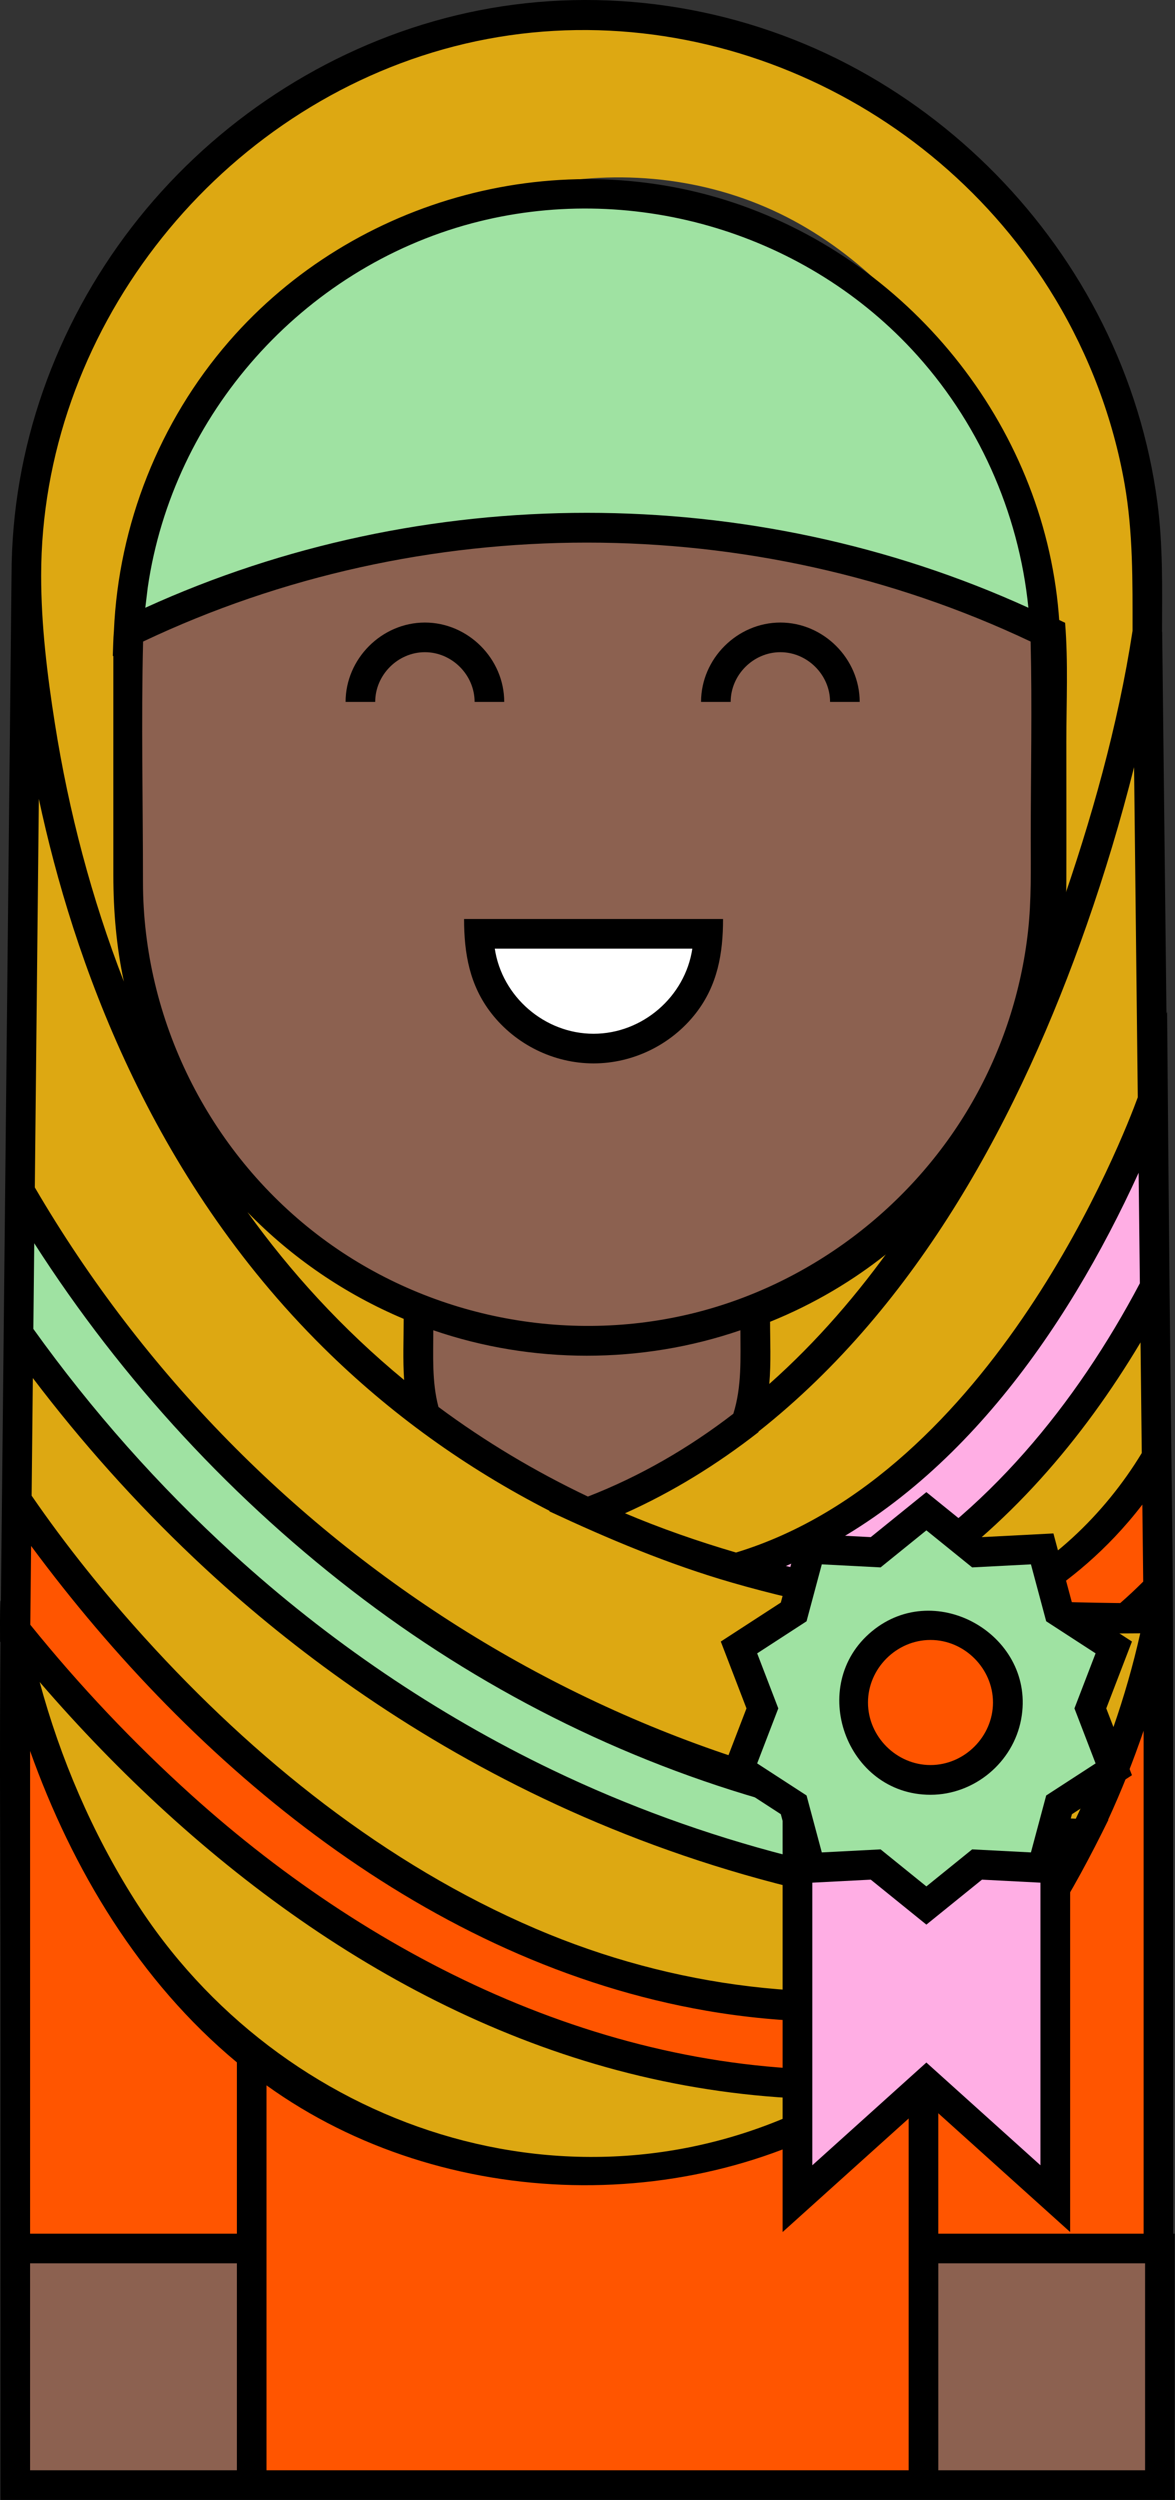 <?xml version="1.0" encoding="UTF-8"?>
<svg width="119px" height="253px" viewBox="0 0 119 253" version="1.1" xmlns="http://www.w3.org/2000/svg" xmlns:xlink="http://www.w3.org/1999/xlink">
    <rect x="0" y="0" width="119" height="253" fill="#333333" stroke="none"/>
    <!-- Generator: sketchtool 50.2 (55047) - http://www.bohemiancoding.com/sketch -->
    <title>B5120278-B164-456B-B2B7-3A50B08FD1F4</title>
    <desc>Created with sketchtool.</desc>
    <defs></defs>
    <g id="Symbols" stroke="none" stroke-width="1" fill="none" fill-rule="evenodd">
        <g id="fawzia_win">
            <path d="M43.9,142.74 C42.925,139.474 45.155,135.324 42.932,132.411 C41.025,129.912 37.433,128.619 34.75,127.18 C27.542,123.315 21.7,116.067 18.233,108.753 C15.39,102.753 14.036,95.888 13.245,89.332 C12.465,82.858 12.391,76.293 13.05,69.804 C14.348,57.044 18.537,44.094 27.004,34.246 C34.496,25.532 45.399,20.051 56.72,18.386 C65.109,17.151 73.679,18.518 81.08,22.721 C88.276,26.809 93.949,33.157 98.096,40.251 C102.619,47.986 105.453,56.678 106.847,65.511 C108.284,74.61 108.21,83.997 106.411,93.042 C104.674,101.773 101.276,110.266 95.866,117.385 C93.188,120.908 90.029,124.063 86.466,126.69 C84.634,128.04 82.7,129.25 80.686,130.308 C78.597,131.407 75.814,131.861 75.754,134.671 C75.692,137.555 77.33,140.634 76.334,143.48 L60.29,152.54 L43.9,142.74 Z M118.122,163.211 C117.868,139.304 118.083,115.396 117.801,91.49 C117.665,79.886 117.725,68.176 116.894,56.596 C116.312,48.494 114.213,40.502 110.663,33.192 C103.68,18.812 91.053,7.507 75.59,3.087 C59.458,-1.524 42.062,1.643 28.347,11.219 C14.945,20.578 5.576,35.495 3.787,51.824 C3.559,53.901 3.453,55.992 3.469,58.082 C3.467,57.842 3.468,57.708 3.468,57.708 C3.229,80.774 2.304,103.828 2.076,126.894 C1.963,138.32 1.907,149.783 2.424,161.2 C2.802,169.537 5.052,177.745 8.704,185.234 C16.015,200.226 29.227,212.827 45.503,217.362 C61.236,221.746 77.744,218.161 90.746,208.45 C103.586,198.859 112.65,184.437 116.8,169.045 C117.319,167.119 117.761,165.173 118.122,163.211 Z" id="Fill-9" fill="#DDA812"></path>
            <path d="M44,143 C44.895,143.66 45.803,144.312 46.737,144.949 C45.803,144.312 44.896,143.659 44,143" id="Fill-11" fill="#DDA812"></path>
            <path d="M44.546,143.405 C44.363,143.27 44.181,143.135 44,143 C44.002,143.006 44.003,143.012 44.005,143.019 C44.18,143.151 44.369,143.274 44.546,143.405" id="Fill-13" fill="#DDA812"></path>
            <path d="M93.98,250.73 L93.98,226.787 L117.775,226.787 L117.775,163 C113.66,185.372 100.081,207.959 77.859,216.006 C57.939,223.221 35.622,216.726 20.84,202.054 C11.058,192.346 4.6,179.017 2,165.553 L2,226.787 L25.944,226.787 L25.944,250.73 L117.775,250.73 L93.98,250.73 Z" id="Fill-15" fill="#FF5500"></path>
            <path d="M15.098,64.966 C14.895,73.025 15.061,81.112 15.085,89.173 C15.13,104.159 22.879,118.298 35.299,126.644 C48.511,135.521 65.716,136.679 79.939,129.483 C93.692,122.525 103.437,108.618 104.821,93.214 C105.192,89.083 104.996,84.866 104.996,80.725 C104.996,76.043 104.998,71.361 104.996,66.678 C104.996,66.108 104.998,65.536 104.983,64.966 C76.81,51.619 43.271,51.618 15.098,64.966 M60.04,137.26 C43.403,137.26 27.651,128.336 19.02,114.123 C14.665,106.952 12.265,98.676 12.096,90.289 C12.009,86 12.085,81.702 12.085,77.412 C12.085,72.644 11.826,67.784 12.212,63.026 C35.786,51.626 62.941,48.878 88.278,55.662 C95.044,57.474 101.567,59.978 107.869,63.026 C108.193,67.01 107.996,71.07 107.996,75.064 C107.996,79.759 108.009,84.454 107.996,89.15 C107.952,105.167 99.922,120.337 86.567,129.237 C78.741,134.453 69.444,137.26 60.04,137.26" id="Fill-17" fill="#000000"></path>
            <path d="M105.909,63.534 C76.892,49.489 42.12,49.489 13.103,63.534 C12.908,66.495 13.051,69.509 13.051,72.472 L13.051,86.146 C13.051,90.695 13.252,95.179 14.312,99.631 C15.945,106.487 19.168,112.932 23.653,118.368 C28.645,124.416 35.159,129.167 42.454,132.048 C42.454,135.638 42.134,139.408 43.177,142.886 C48.032,146.521 53.473,149.822 59.561,152.666 C65.479,150.443 70.807,147.334 75.605,143.607 C76.898,139.914 76.558,135.899 76.558,132.048 C89.618,126.888 99.885,115.783 103.966,102.343 C106.707,93.314 105.961,83.643 105.961,74.323 C105.961,70.746 106.145,67.107 105.909,63.534" id="Fill-19" fill="#8C6150"></path>
            <path d="M116.802,111 C116.802,111 103.239,150.634 74,158.688 L74.265,159.651 C77.796,160.519 82.139,161.331 87.465,161.99 C100.449,154.902 110.183,142.998 116.971,130.052 L116.802,111 Z" id="Fill-21" fill="#FFAEE4"></path>
            <polygon id="Fill-23" fill="#8C6150" points="2 250.943 25.944 250.943 25.944 227 2 227"></polygon>
            <polygon id="Fill-25" fill="#8C6150" points="94 250.943 117.944 250.943 117.944 227 94 227"></polygon>
            <path d="M117.481,148.146 L117.241,148 C110.262,159.469 100.102,163.253 100,163.29 L100.048,163.426 C104.347,163.683 109.096,163.849 114.337,163.898 C115.418,162.98 116.52,161.958 117.624,160.823 L117.481,148.146 Z" id="Fill-26" fill="#FF5500"></path>
            <path d="M110.012,185.019 C92.608,184.502 75.345,180.699 59.574,173.254 C43.045,165.451 28.412,153.863 16.506,140.036 C11.144,133.808 6.272,127.114 2.15,120 L2,134.39 C10.967,146.985 21.916,158.223 34.414,167.338 C46.73,176.322 60.547,183.2 75.177,187.5 C85.099,190.417 95.355,192.146 105.676,192.753 C107.328,190.164 108.765,187.557 110.012,185.019" id="Fill-27" fill="#9FE2A2"></path>
            <path d="M29.396,181.569 C15.108,170.023 5.593,157.075 2.136,152 L2,165.123 C23.215,191.566 54.255,212.681 89.369,211.06 C93.298,208.391 96.709,205.268 99.669,201.923 C75.389,206.484 51.772,199.652 29.396,181.569" id="Fill-28" fill="#FF5500"></path>
            <path d="M2,163.519 L2,166.073 L2.042,162 C2.016,162.503 2,163.009 2,163.519" id="Fill-29" fill="#FF5500"></path>
            <path d="M3.006,166.169 L0.006,166.153 C0.006,164.77 -0.024,163.382 0.051,162 L3.048,162.097 L3.006,166.169 Z" id="Fill-30" fill="#000000"></path>
            <path d="M59.403,52.714 C76.035,52.714 91.777,56.523 105.806,63.314 C104.987,44.708 92.338,27.999 74.9,21.668 C57.123,15.214 36.984,20.791 24.56,34.913 C17.653,42.764 13.46,52.85 13,63.314 C27.029,56.523 42.771,52.714 59.403,52.714" id="Fill-31" fill="#9FE2A2"></path>
            <path d="M95.028,249.985 L115.971,249.985 L115.971,229.042 L95.028,229.042 L95.028,249.985 Z M92.027,249.985 L26.991,249.985 L26.991,220.055 L26.991,211.032 C44.915,223.928 70.887,224.603 89.319,212.363 L89.423,212.358 C90.311,211.758 91.174,211.127 92.027,210.478 L92.027,242.766 L92.027,249.985 Z M13.615,192.229 C9.333,185.464 6.106,177.944 4.017,170.217 C19.979,188.716 40.7,204.345 64.798,210.078 C70.919,211.534 77.192,212.332 83.482,212.444 C58.369,225.637 28.289,215.413 13.615,192.229 Z M23.991,226.042 L3.048,226.042 L3.048,177.194 C7.317,189.168 14.131,200.522 23.991,208.707 L23.991,226.042 Z M3.047,249.985 L23.991,249.985 L23.991,229.042 L3.047,229.042 L3.047,249.985 Z M32.767,136.39 C39.494,143.04 47.145,148.547 55.683,152.911 L55.618,152.935 C61.639,155.745 67.693,158.293 74.088,160.144 C82.086,162.461 90.322,163.898 98.611,164.647 L98.631,164.704 C99.354,164.747 100.077,164.785 100.801,164.825 C105.545,165.184 110.433,165.346 115.48,165.287 C114.031,171.753 111.801,178.068 108.955,184.048 C65.233,182.45 25.575,157.889 3.526,120.167 L3.934,80.846 C7.399,97.066 15.201,119.028 32.767,136.39 Z M4.168,58.251 C4.168,33.793 21.433,11.581 44.897,4.99 C68.647,-1.681 94.257,9.249 106.865,30.232 C110.316,35.975 112.725,42.338 113.888,48.939 C114.759,53.885 114.701,58.84 114.701,63.839 C113.221,73.473 110.514,83.027 107.3,92.212 C107.761,84.676 107.39,77.032 107.39,69.487 L107.39,66.37 L107.447,66.397 C107.441,66.258 107.354,63.885 107.337,63.885 C106.486,44.56 93.34,27.284 75.185,20.817 C56.889,14.3 35.921,19.911 23.199,34.546 C16.138,42.669 12.009,53.082 11.537,63.831 C11.464,64.681 11.461,65.544 11.423,66.397 L11.48,66.37 C11.48,73.777 11.475,81.185 11.48,88.592 C11.482,92.211 11.786,95.8 12.547,99.342 C9.278,90.929 6.966,82.143 5.56,73.229 C4.782,68.298 4.167,63.255 4.168,58.251 Z M43.883,134.618 C53.889,138.055 64.981,138.054 74.987,134.618 C74.987,137.464 75.139,140.312 74.27,143.067 C69.776,146.528 64.834,149.394 59.541,151.449 C54.221,148.921 49.132,145.889 44.403,142.377 C43.733,139.84 43.883,137.214 43.883,134.618 Z M90.656,125.627 C86.95,130.879 82.724,135.786 77.91,140.055 C78.104,137.878 77.987,135.653 77.987,133.468 C82.624,131.515 86.894,128.86 90.656,125.627 Z M14.716,61.504 C14.794,60.826 14.876,60.148 14.961,59.47 C17.503,41.929 30.616,27.188 47.75,22.607 C63.679,18.349 81.077,23.291 92.33,35.345 C99.008,42.5 103.175,51.768 104.152,61.503 C76.017,48.694 42.85,48.694 14.716,61.504 Z M14.48,89.255 C14.48,81.151 14.293,73.026 14.492,64.925 C42.677,51.571 76.193,51.572 104.378,64.925 C104.539,71.547 104.39,78.188 104.39,84.811 C104.39,87.948 104.463,91.089 104.119,94.214 C103.448,100.295 101.515,106.216 98.472,111.525 C92.325,122.251 81.777,130.184 69.731,133.009 C56.702,136.063 42.736,133.069 32.122,124.926 C21.104,116.475 14.48,103.148 14.48,89.255 Z M40.929,139.654 C34.623,134.459 29.388,128.681 25.06,122.66 C29.522,127.25 34.897,130.944 40.883,133.465 C40.883,135.521 40.789,137.601 40.929,139.654 Z M114.855,77.637 L115.231,111.045 C113.863,114.796 100.653,149.171 74.541,157.114 C70.649,155.97 66.887,154.658 63.299,153.139 C68.123,150.983 72.641,148.184 76.803,144.938 L76.83,144.863 C93.049,132.047 103.329,112.811 110.053,93.614 C111.892,88.365 113.494,83.031 114.855,77.637 Z M112.938,162.222 C110.289,162.188 107.64,162.125 104.994,162.021 C108.039,160.106 112.071,156.982 115.693,152.26 C115.722,154.858 115.752,157.457 115.781,160.054 C115.03,160.805 114.251,161.534 113.455,162.227 C113.283,162.225 113.109,162.224 112.938,162.222 Z M115.442,129.865 C109.001,142.041 99.927,153.241 87.869,160.196 C85.048,159.708 82.288,159.135 79.593,158.475 C96.436,151.325 107.957,134.795 115.316,118.68 L115.442,129.865 Z M92.422,160.905 C102.025,154.578 109.644,145.667 115.509,135.849 L115.635,147.043 C111.902,153.212 106.048,158.919 99.272,161.672 C96.953,161.468 94.67,161.214 92.422,160.905 Z M95.027,208.038 C98.016,205.417 100.626,202.43 103.254,199.461 L103.014,199.506 C104.162,198.032 105.271,196.491 106.332,194.871 L106.34,194.872 C108.543,191.416 110.453,187.832 112.258,184.157 L112.225,184.156 C113.583,181.215 114.773,178.204 115.822,175.139 L115.822,226.042 L95.027,226.042 L95.027,208.038 Z M3.068,164.42 C3.095,161.762 3.123,159.104 3.15,156.446 C19.693,178.805 43.486,198.629 71.551,203.483 C79.316,204.826 87.265,204.959 95.075,203.926 C92.968,205.969 90.747,207.801 88.437,209.4 C62.601,210.496 38.257,198.658 19.402,181.671 C13.514,176.366 8.049,170.583 3.068,164.42 Z M19.605,157.628 C35.758,172.93 63.213,191.584 102.875,194.633 C101.474,196.672 100.006,198.577 98.472,200.352 C83.525,203.065 68.214,201.154 54.267,195.189 C39.032,188.672 25.754,177.986 14.686,165.776 C10.56,161.225 6.685,156.422 3.203,151.359 L3.326,139.454 C8.24,145.93 13.697,152.032 19.605,157.628 Z M106.202,189.331 C105.734,190.154 105.244,190.964 104.745,191.769 C87.848,190.669 71.209,186.444 55.934,179.113 C44.143,173.454 33.219,166.019 23.559,157.208 C16.063,150.371 9.289,142.729 3.378,134.485 L3.468,125.812 C12.347,139.668 23.731,151.994 36.878,161.894 C49.718,171.564 64.327,178.75 79.879,182.844 C88.897,185.219 98.171,186.569 107.484,186.997 C107.068,187.787 106.639,188.564 106.202,189.331 Z M118.822,226.042 C118.821,219.157 118.819,212.272 118.817,205.388 C118.814,194.15 118.811,182.912 118.808,171.674 C118.807,166.571 118.797,161.471 118.74,156.369 C118.642,147.646 118.533,138.922 118.446,130.199 C118.357,121.224 118.287,112.249 118.207,103.273 C118.205,102.978 118.202,102.683 118.199,102.389 L118.135,102.576 L117.701,63.934 L117.687,63.934 C117.698,59.563 117.789,55.203 117.217,50.857 C116.389,44.578 114.497,38.451 111.673,32.783 C106.107,21.608 96.97,12.303 85.905,6.524 C74.45,0.542 61.127,-1.45 48.438,1.063 C36.111,3.505 24.779,10.082 16.357,19.382 C7.882,28.74 2.477,40.748 1.382,53.346 C1.24,54.972 1.169,56.604 1.169,58.235 L1.168,58.235 L0.579,115.087 L0.368,135.43 L0.369,135.431 L0.249,147.026 L0.248,147.025 L0.056,165.462 L0.058,165.464 C-0.066,177.389 0.048,189.322 0.048,201.248 L0.048,231.39 L0.048,252.985 L23.924,252.985 L40.875,252.985 L74.248,252.985 L92.11,252.985 L117.154,252.985 L118.971,252.985 L118.971,226.042 L118.822,226.042 Z" id="Fill-32" fill="#000000"></path>
            <path d="M71.228,95 C71.228,101.329 65.942,106.614 59.614,106.614 C53.286,106.614 48,101.329 48,95 L71.228,95 Z" id="Fill-33" fill="#FFFFFF"></path>
            <path d="M50.111,96 C50.84,100.884 55.18,104.614 60.114,104.614 C65.049,104.614 69.388,100.884 70.117,96 L50.111,96 Z M60.114,107.614 C56.089,107.614 52.224,105.709 49.755,102.533 C47.554,99.701 47,96.487 47,93 L73.228,93 C73.228,96.487 72.674,99.701 70.474,102.533 C68.005,105.709 64.139,107.614 60.114,107.614 Z" id="Fill-34" fill="#000000"></path>
            <path d="M51.066,71.033 L48.066,71.033 C48.066,68.296 45.77,66 43.033,66 C40.296,66 38,68.296 38,71.033 L35,71.033 C35,66.662 38.663,63 43.033,63 C47.404,63 51.066,66.661 51.066,71.033" id="Fill-35" fill="#000000"></path>
            <path d="M87.066,71.033 L84.066,71.033 C84.066,68.296 81.77,66 79.033,66 C76.296,66 74,68.296 74,71.033 L71,71.033 C71,66.662 74.663,63 79.033,63 C83.404,63 87.066,66.661 87.066,71.033" id="Fill-36" fill="#000000"></path>
            <path d="M93.979,179.783 C86.8,179.783 83.462,170.501 88.98,165.921 C94.471,161.363 102.91,166.281 101.695,173.295 C101.054,176.999 97.739,179.783 93.979,179.783 Z M112.958,165.783 L107.417,162.188 L105.707,155.809 L99.113,156.15 L93.979,152 L88.845,156.15 L82.251,155.809 L80.541,162.188 L75,165.783 L77.371,171.95 L75,178.116 L80.541,181.711 L82.251,188.09 L88.845,187.749 L93.979,191.899 L99.113,187.749 L105.707,188.09 L107.417,181.711 L112.958,178.116 L110.586,171.95 L112.958,165.783 Z" id="Fill-37" fill="#9FE2A2"></path>
            <polygon id="Fill-38" fill="#FFAEE4" points="105.784 188.955 99.19 188.614 94.056 192.765 88.922 188.614 82.328 188.955 81 184 81 222.429 94.056 210.679 107.112 222.429 107.112 184"></polygon>
            <path d="M101.628,172.755 C101.628,165.575 92.345,162.237 87.765,167.755 C83.207,173.246 88.126,181.686 95.139,180.471 C98.843,179.829 101.628,176.514 101.628,172.755" id="Fill-39" fill="#FF5500"></path>
            <path d="M94.236,165.959 C90.792,165.959 87.906,168.844 87.906,172.289 C87.906,175.733 90.791,178.619 94.236,178.619 C97.681,178.619 100.566,175.733 100.566,172.289 C100.566,168.843 97.681,165.959 94.236,165.959 M94.236,181.627 C85.66,181.627 81.709,170.541 88.301,165.087 C94.868,159.653 104.971,165.612 103.418,173.984 C102.607,178.354 98.682,181.627 94.236,181.627" id="Fill-40" fill="#000000"></path>
            <path d="M110.957,178.453 L105.955,181.698 L104.41,187.46 L98.456,187.152 L93.82,190.9 L89.183,187.152 L83.229,187.46 L81.685,181.698 L76.683,178.453 L78.823,172.885 L76.683,167.316 L81.685,164.07 L83.229,158.308 L89.183,158.617 L93.82,154.868 L98.456,158.617 L104.41,158.308 L105.955,164.07 L110.957,167.316 L108.816,172.885 L110.957,178.453 Z M93.82,208.724 L82.268,219.121 L82.268,190.521 L88.188,190.215 L93.82,194.768 L99.451,190.215 L105.372,190.521 L105.372,219.121 L93.82,208.724 Z M114.64,166.12 L108.561,162.176 L106.686,155.18 L99.451,155.553 L93.82,151 L88.188,155.553 L80.954,155.18 L79.079,162.176 L73,166.12 L75.601,172.885 L73,179.648 L79.079,183.593 L79.26,184.268 L79.26,225.876 L93.82,212.771 L108.38,225.876 L108.38,184.268 L108.561,183.593 L114.64,179.648 L112.039,172.885 L114.64,166.12 Z" id="Fill-41" fill="#000000"></path>
        </g>
    </g>
</svg>
